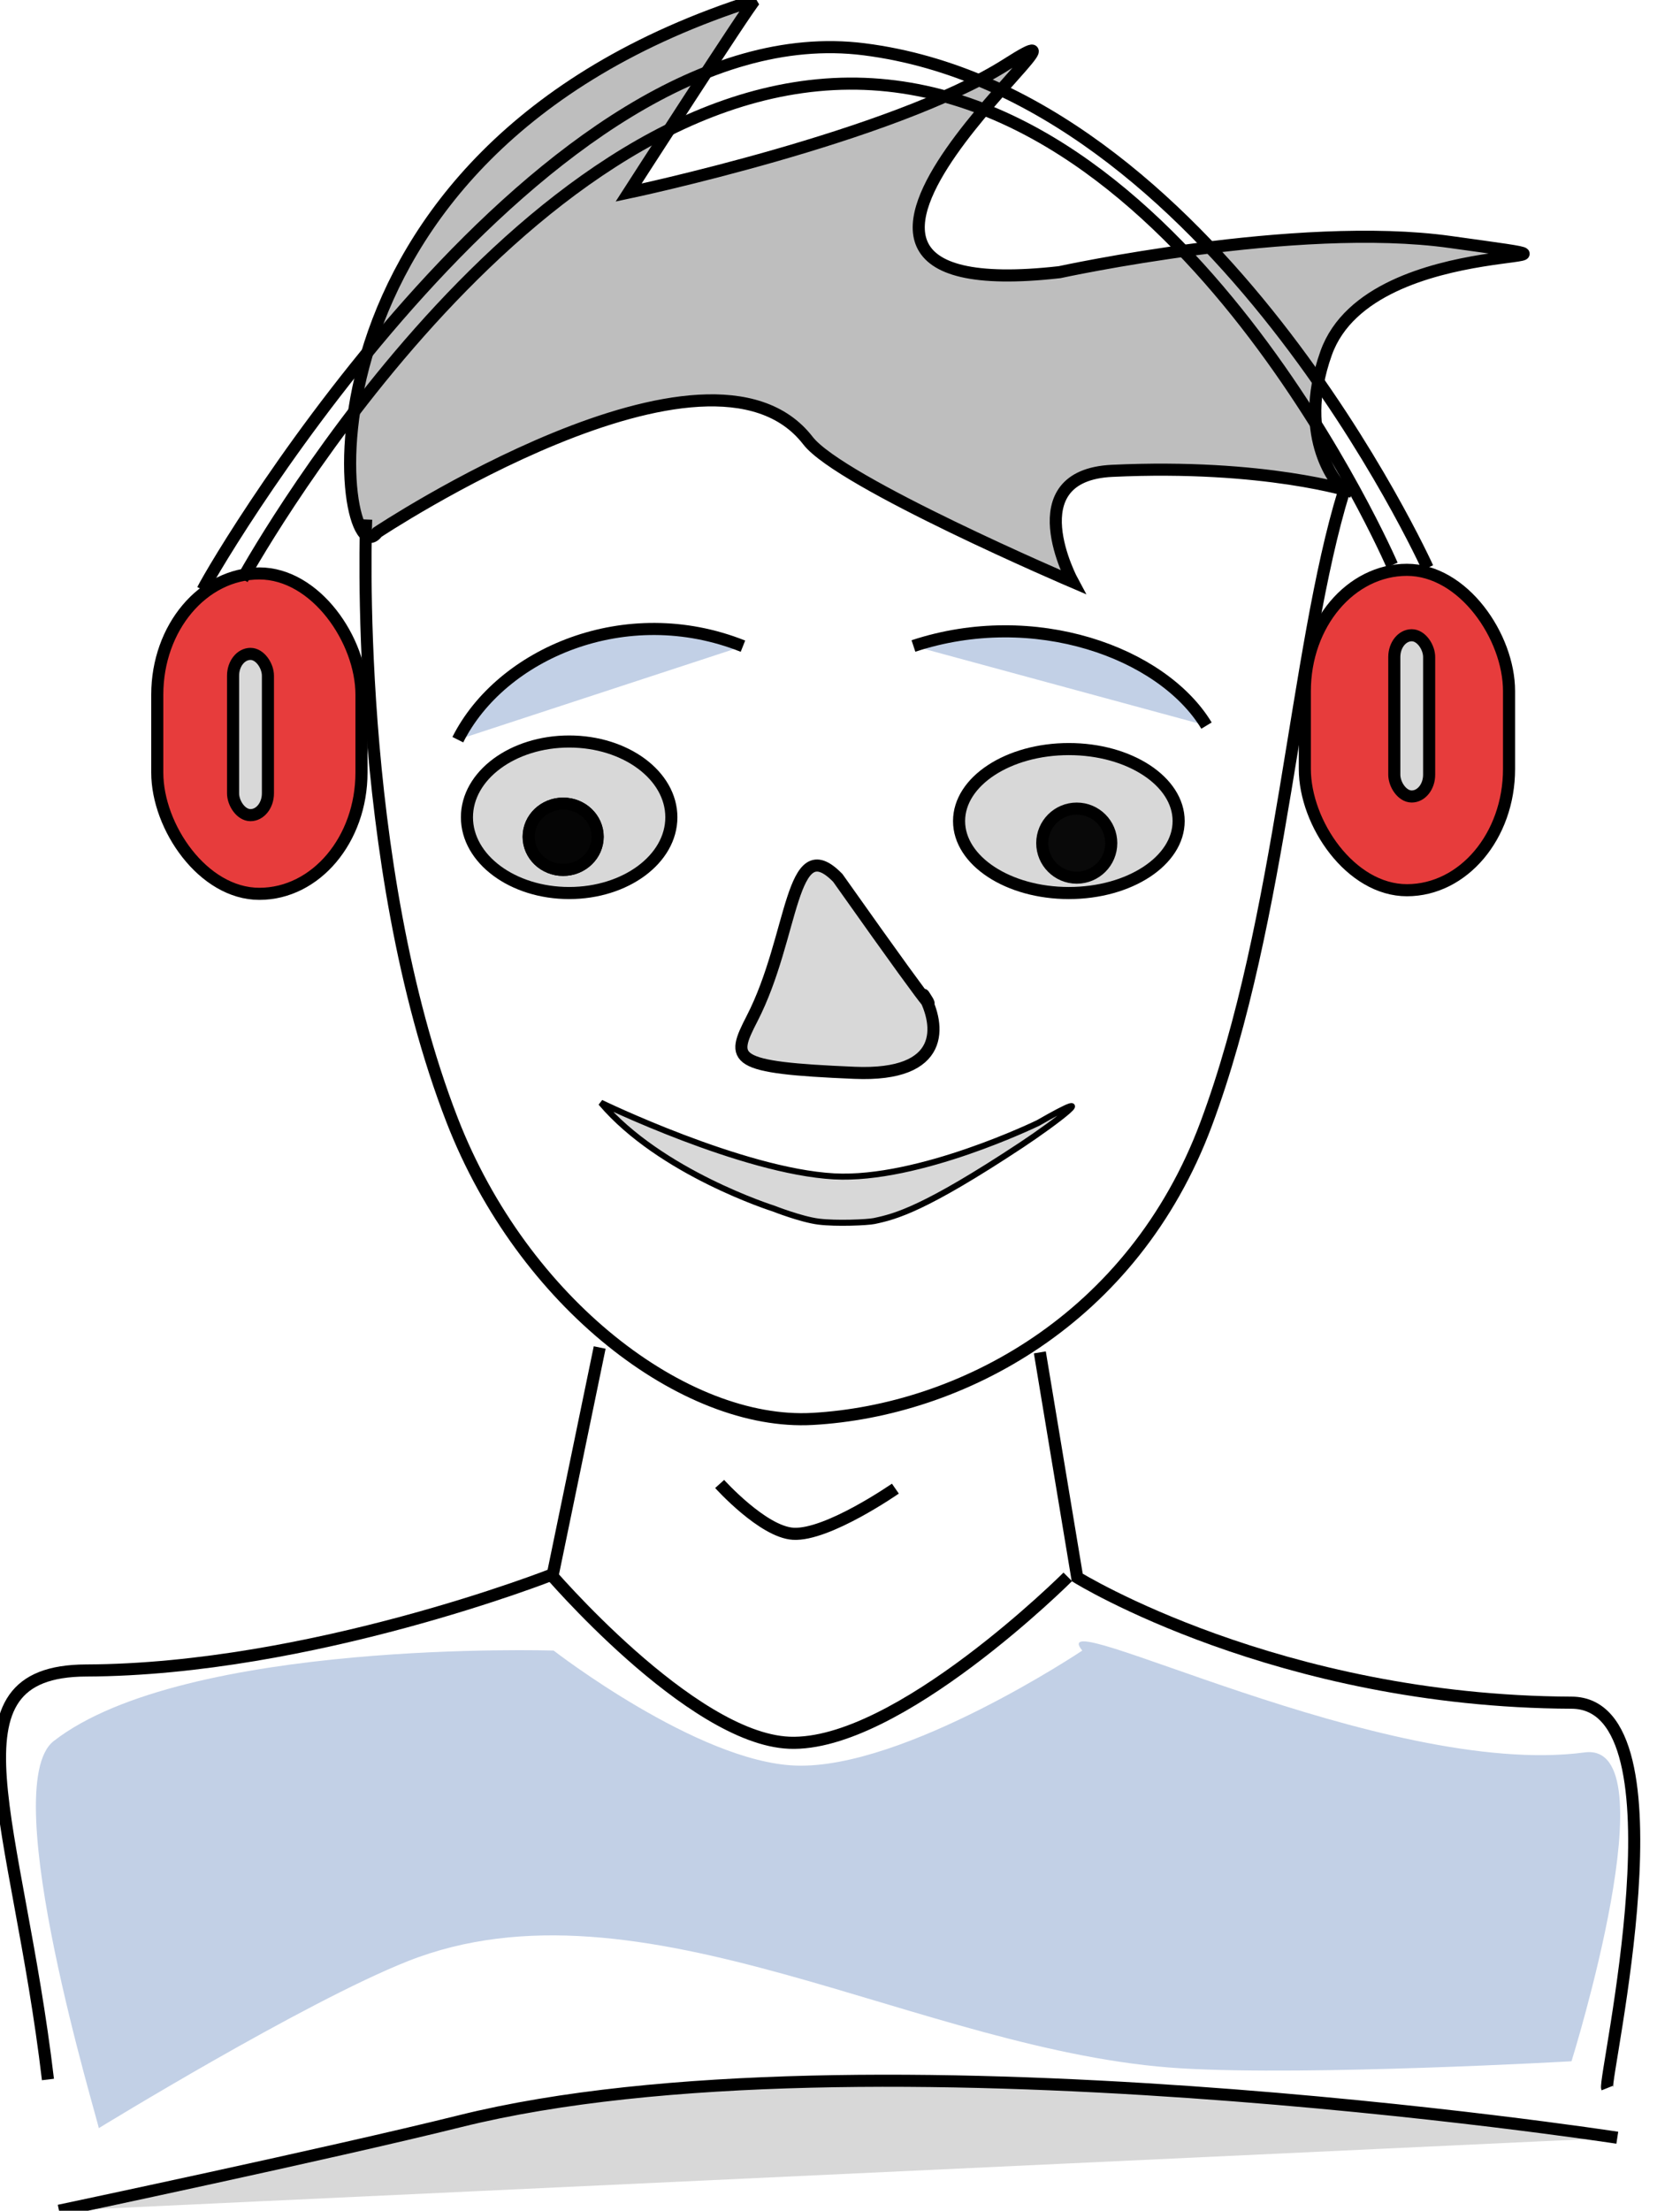 <?xml version="1.0" encoding="utf-8"?>
<svg viewBox="197.463 285.052 138.943 182.714" xmlns="http://www.w3.org/2000/svg">
  <defs>
    <radialGradient gradientUnits="userSpaceOnUse" cx="242.042" cy="351.016" r="2.853" id="gradient-0" gradientTransform="matrix(1, 0, 0, 1, 1.997, 3.195)">
      <stop offset="0" style="stop-color: rgba(0, 0, 0, 1)"/>
      <stop offset="1" style="stop-color: rgba(0, 0, 0, 1)"/>
    </radialGradient>
  </defs>
  <path style="stroke: rgb(0, 0, 0); fill: rgb(190, 190, 190);" d="M 228.668 329.05 C 225.436 333.494 219.875 297.75 259.908 285.052 C 259.386 285.533 249.45 300.97 249.45 300.97 C 249.45 300.97 271.307 296.355 280.717 290.366 C 291.636 283.416 256.15 310.813 285.093 307.547 C 285.093 307.547 304.696 303.276 317.392 305.052 C 334.337 307.421 310.891 303.737 307.14 314.238 C 304.577 321.412 308.32 325.28 308.32 325.28 L 309.29 325.704 C 309.29 325.704 302.095 323.378 289.456 323.966 C 281.408 324.34 286.19 333.153 286.19 333.153 C 286.19 333.153 266.961 324.935 264.285 321.47 C 256.081 310.846 228.668 329.05 228.668 329.05 Z"/>
  <rect x="210.47" y="332.447" width="16.889" height="26.48" style="stroke: rgb(0, 0, 0); fill: rgb(231, 60, 60);" rx="10.018" ry="10.018"/>
  <ellipse style="stroke: rgb(0, 0, 0); fill: rgb(216, 216, 216);" cx="244.534" cy="352.599" rx="8.453" ry="6.262"/>
  <ellipse style="stroke: rgb(0, 0, 0); fill: rgb(216, 216, 216);" cx="285.862" cy="352.912" rx="9.08" ry="5.949"/>
  <path style="fill: rgb(216, 216, 216); stroke: rgb(0, 0, 0);" d="M 266.75 357.608 C 262.797 353.559 263.173 362.426 259.659 369.245 C 257.904 372.651 257.887 373.29 268.134 373.72 C 275.72 374.039 275.227 369.784 273.845 367.267 C 273.728 367.053 277.035 372.138 266.75 357.608 Z"/>
  <ellipse style="stroke: rgb(0, 0, 0); fill: none;" cx="244.038" cy="354.21" rx="2.853" ry="2.738"/>
  <ellipse style="stroke: url(#gradient-0); fill: rgb(5, 5, 5);" cx="244.038" cy="354.21" rx="2.853" ry="2.738"/>
  <ellipse style="stroke: rgb(0, 0, 0); fill: rgb(9, 9, 9);" cx="286.515" cy="354.736" rx="2.853" ry="2.853"/>
  <ellipse style="stroke: rgb(0, 0, 0); fill: none;" cx="242.042" cy="351.016" rx="2.853" ry="0" transform="matrix(1, 0, 0, 1, 91.511, -1.22)"/>
  <path style="stroke: rgb(0, 0, 0); fill: rgb(194, 208, 230);" d="M 273.008 338.443 C 282.979 335.153 293.574 338.967 297.245 345.022"/>
  <path style="stroke: rgb(0, 0, 0); fill: rgb(194, 208, 230);" d="M 235.327 344.764 C 245.028 348.628 255.336 344.148 258.908 337.036" transform="matrix(-1, 0, 0, -1, 494.235, 683.223)"/>
  <path style="stroke: rgb(0, 0, 0); stroke-width: 0.5px; fill: rgb(216, 216, 216);" d="M 247.319 376.139 C 247.319 376.139 259.025 381.76 266.616 382.15 C 273.64 382.51 283.486 377.667 283.486 377.667 C 289.182 374.37 284.864 377.66 282.084 379.512 C 274.114 384.819 271.737 385.448 269.963 385.828 C 269.413 385.946 266.838 386.072 265.366 385.894 C 263.914 385.718 261.627 384.828 261.627 384.828 C 261.627 384.828 252.258 381.915 247.319 376.139 Z" transform="matrix(1, 0.004, -0.004, 1, 1.345, -0.938)"/>
  <rect x="305.378" y="332.148" width="16.889" height="26.48" style="stroke: rgb(0, 0, 0); fill: rgb(231, 60, 60);" rx="10.018" ry="10.018"/>
  <path style="stroke: rgb(0, 0, 0); fill: none;" d="M 217.504 332.921 C 217.504 332.921 239.843 292.156 267.674 291.964 C 295.297 291.774 312.594 331.755 312.594 331.755"/>
  <path style="stroke: rgb(0, 0, 0); fill: none;" d="M 214.227 333.798 C 215.685 330.882 242.529 285.772 268.933 289.126 C 297.77 292.789 315.531 331.979 315.531 331.979"/>
  <rect x="216.739" y="339.097" width="2.882" height="13.326" style="fill: rgb(216, 216, 216); stroke: rgb(0, 0, 0);" rx="1.801" ry="1.801"/>
  <rect x="312.777" y="337.555" width="2.882" height="13.326" style="fill: rgb(216, 216, 216); stroke: rgb(0, 0, 0);" rx="1.801" ry="1.801"/>
  <path style="stroke: rgb(0, 0, 0); fill: none;" d="M 247.059 396.422 L 243.185 415.166 C 243.185 415.166 223.195 423.049 204.589 423.117 C 192.495 423.161 198.904 435.574 201.428 456.921"/>
  <path style="stroke: rgb(0, 0, 0); fill: none;" d="M 283.462 396.826 L 286.553 415.426 C 286.553 415.426 303.116 425.677 327.442 425.778 C 337.237 425.819 330.065 456.84 330.382 457.632"/>
  <path style="fill: rgb(216, 216, 216); stroke: rgb(0, 0, 0);" d="M 202.346 467.766 C 202.346 467.766 224.769 463.034 235.524 460.363 C 268.708 452.123 331.22 461.734 331.22 461.734"/>
  <path style="stroke: rgb(0, 0, 0); fill: none;" d="M 242.722 414.831 C 242.722 414.831 254.554 428.753 262.739 429.089 C 271.666 429.455 285.772 415.379 285.772 415.379"/>
  <path style="stroke: rgb(0, 0, 0); fill: none;" d="M 256.981 407.701 C 256.981 407.701 260.559 411.673 263.072 411.818 C 265.91 411.981 271.514 408.086 271.514 408.086"/>
  <path style="stroke: rgb(0, 0, 0); fill: rgb(194, 208, 230); stroke-width: 0px;" d="M 205.63 460.945 C 205.695 460.711 197.071 432.712 201.903 428.951 C 212.743 420.514 243.252 421.471 243.252 421.471 C 243.252 421.471 255.164 430.692 263.272 430.976 C 272.286 431.291 286.972 421.471 286.972 421.471 C 283.495 417.248 311.902 432.097 328.519 429.889 C 335.718 428.933 327.433 455.415 327.433 455.415 C 327.433 455.415 305.896 456.641 295.154 456 C 273.659 454.717 250.473 439.496 231.164 447.153 C 222.567 450.562 205.63 460.945 205.63 460.945 Z"/>
  <path style="fill: none; stroke: rgb(0, 0, 0);" d="M 227.747 327.986 C 227.747 327.986 226.577 356.34 234.865 377.655 C 240.739 392.763 254.091 402.917 264.664 402.325 C 276.895 401.638 291.167 394.148 297.218 377.945 C 303.522 361.063 304.58 338.731 308.609 325.668"/>
</svg>